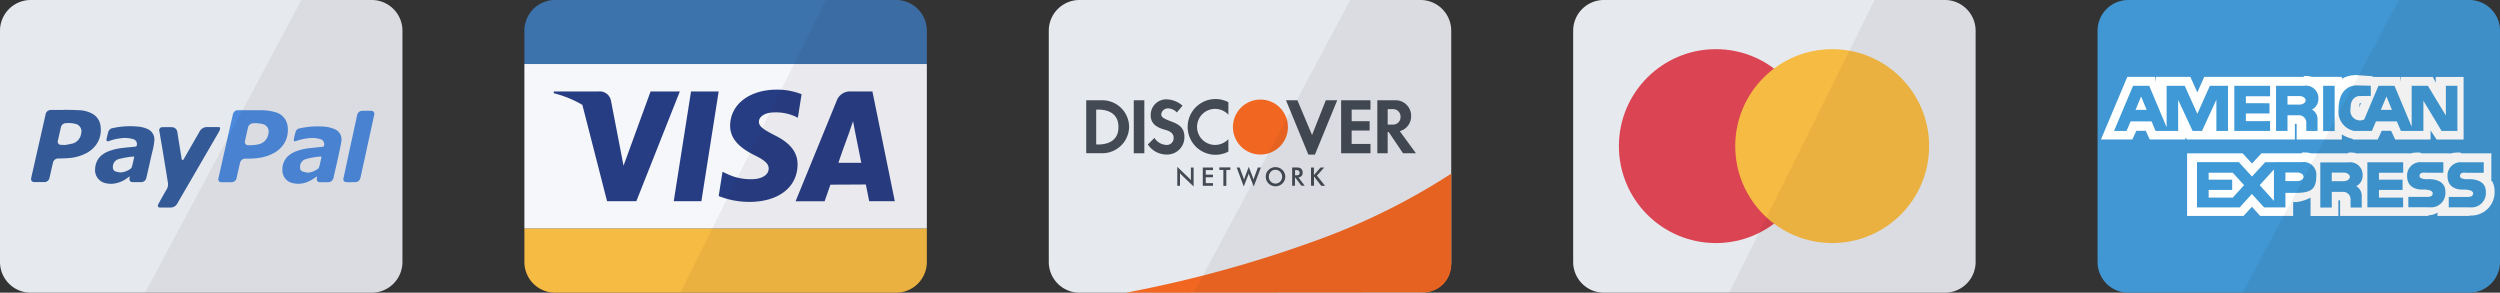 <svg xmlns="http://www.w3.org/2000/svg" width="205" height="24" viewBox="0 0 205 24"><rect x="0" y="0" width="205" height="24" fill="#333333" stroke="none"/><defs><style>.a{fill:#f6f7fb;}.b{fill:#263d84;}.b,.g,.h{fill-rule:evenodd;}.c{fill:#f6bb43;}.d{fill:#3d73ad;}.e{fill:#231f20;opacity:0.06;isolation:isolate;}.f{fill:#e6e9ee;}.g{fill:#f16722;}.h{fill:#434a54;}.i{fill:#335996;}.j{fill:#4b89dc;}.k{fill:#db4453;}.l{fill:#4097d3;}.m{fill:#fff;}.n{fill:#3e99d6;}</style></defs><g transform="translate(-1315 -513)"><g transform="translate(1358 513)"><rect class="a" width="33" height="13.5" transform="translate(0 5.25)"/><path class="b" d="M14.146,12.725l-3.566,9h-2.4l-2.025-7.9A8.968,8.968,0,0,0,3.8,12.866l.02-.141H7.474a.937.937,0,0,1,1.026.758l.792,4.1v0l.237,1.229,2.218-6.087Zm1.767,9,1.418-9H15.064l-1.417,9Zm8.217-8.774a5.483,5.483,0,0,0-2.028-.376c-2.242,0-3.818,1.21-3.831,2.942-.014,1.286,1.126,2,1.984,2.427.884.436,1.179.717,1.177,1.107-.009.595-.707.867-1.358.867a4.444,4.444,0,0,1-2.129-.468l-.3-.141L17.332,21.3a6.709,6.709,0,0,0,2.526.479c2.378,0,3.924-1.2,3.942-3.049.011-1.016-.594-1.787-1.9-2.424-.789-.412-1.279-.686-1.27-1.1,0-.37.41-.766,1.3-.766a3.854,3.854,0,0,1,1.695.342l.2.1Zm3.016,5.624h1.881c-.09-.45-.525-2.616-.525-2.616l-.151-.793c-.117.333-.316.908-.3.884,0,0-.715,1.925-.9,2.525Zm4.628,3.15h-2.1s-.207-1.06-.278-1.372c-.33,0-2.639.014-2.9.014-.087.242-.477,1.359-.477,1.359h-2.38L27,13.509a1.161,1.161,0,0,1,1.189-.784h1.75Z" transform="translate(-1.4 -5.225)"/><path class="c" d="M1,25.875v2.738a2.52,2.52,0,0,0,2.512,2.512H31.488A2.52,2.52,0,0,0,34,28.613V25.875Z" transform="translate(-1 -7.125)"/><path class="d" d="M1,9.25V6.512A2.52,2.52,0,0,1,3.512,4H31.488A2.52,2.52,0,0,1,34,6.512V9.25Z" transform="translate(-1 -4)"/><path class="e" d="M33.621,4H27.847L15.93,28H33.621a2.52,2.52,0,0,0,2.512-2.512V6.512A2.52,2.52,0,0,0,33.621,4Z" transform="translate(-3.133 -4)"/></g><g transform="translate(1401 513)"><path class="f" d="M31.488,28H3.512A2.52,2.52,0,0,1,1,25.488V6.512A2.52,2.52,0,0,1,3.512,4H31.488A2.52,2.52,0,0,1,34,6.512V25.488A2.52,2.52,0,0,1,31.488,28Z" transform="translate(-1 -4)"/><path class="g" d="M8.383,30.373a99.817,99.817,0,0,0,15.891-4.386,53.779,53.779,0,0,0,10.781-5.374v7.455a2.285,2.285,0,0,1-2.283,2.286Z" transform="translate(-2.055 -6.373)"/><path class="h" d="M4.582,13.577H6a2.2,2.2,0,0,1,2.1,2.152v.033A2.2,2.2,0,0,1,6,17.915H4.582V13.577ZM5.4,17.192s1.825.206,1.825-1.408v-.026c0-1.614-1.825-1.409-1.825-1.409Zm3.081.73h.867V13.577H8.481Zm4-3.905a2.11,2.11,0,0,0-1.224-.513,1.277,1.277,0,0,0-1.387,1.309c0,.974,1.011,1.11,1.379,1.246s.5.355.5.577a.56.56,0,0,1-.632.6,1.219,1.219,0,0,1-.941-.576l-.541.54a1.855,1.855,0,0,0,1.558.825,1.415,1.415,0,0,0,1.44-1.459c0-.968-.806-1.131-1.353-1.36s-.541-.334-.541-.52a.552.552,0,0,1,.605-.441,1.006,1.006,0,0,1,.669.329Zm3.758-.285a2.285,2.285,0,1,0,0,4.054V16.763a1.5,1.5,0,0,1-1.056.473,1.478,1.478,0,1,1,1.055-2.476Zm6.559,4.3h.538l1.827-4.455h-.935L23.1,16.424l-1.2-2.847h-.935Zm5.657-4.455h1.416a1.27,1.27,0,0,1,1.353,1.281,1.254,1.254,0,0,1-.931,1.248l1.327,1.816H30.562L29.39,16.188H29.3v1.734h-.848V13.577Zm.847.724v1.268h.467a.606.606,0,0,0,.586-.607v-.054a.606.606,0,0,0-.586-.607Zm-2.953.988v-.946H27.89v-.766H25.484v4.345H27.89v-.765H26.347v-1.1h1.475V15.29Zm-14.3,5.3h.223V19.547a1.091,1.091,0,0,0,.145.168l.971.931V19.091h-.223v1.038l-.083-.1A.984.984,0,0,0,13,19.947l-.951-.914v1.555Zm2.092,0h.835V20.37h-.592v-.483h.592v-.213h-.592V19.3h.592v-.207h-.835Zm1.934-1.3H16.4v-.207h-.9v.207h.329v1.305h.243V19.289Zm.846-.2.578,1.555.335-.849a2.024,2.024,0,0,0,.071-.214,1.73,1.73,0,0,0,.074.21l.341.854.579-1.555h-.243l-.281.761c-.013.037-.027.078-.042.124s-.025.082-.031.109c-.023-.081-.05-.16-.078-.238l-.316-.813-.3.8-.031.091c-.017.052-.034.105-.051.16-.013-.043-.025-.082-.038-.119s-.027-.077-.042-.117l-.283-.756Zm3.567.354a.509.509,0,0,0-.385-.164.465.465,0,0,0-.348.122.7.7,0,0,0-.159.223.6.6,0,0,0-.04.218.547.547,0,0,0,.159.4.537.537,0,0,0,.773,0,.57.57,0,0,0,0-.794Zm.18.954a.781.781,0,0,1-.565.231.8.8,0,0,1-.567-.23.755.755,0,0,1-.174-.254.793.793,0,0,1-.058-.3.752.752,0,0,1,.233-.558.815.815,0,0,1,1.131,0,.776.776,0,0,1,0,1.113Zm1.09-.669a.583.583,0,0,0,.249-.038c.047-.025.071-.081.071-.168A.191.191,0,0,0,22,19.347a.481.481,0,0,0-.247-.046h-.044v.429Zm-.058.858H21.47v-1.5h.339a1.206,1.206,0,0,1,.222.016.354.354,0,0,1,.258.206.463.463,0,0,1,.038.19.358.358,0,0,1-.344.4l.515.681h-.273l-.5-.669H21.7v.669Zm1.317,0h.243v-.763l.591.764h.315l-.664-.831.592-.666h-.3l-.538.621v-.621h-.243Z" transform="translate(-1.512 -5.353)"/><path class="g" d="M23.126,15.779a2.254,2.254,0,1,1-2.253-2.253A2.254,2.254,0,0,1,23.126,15.779Z" transform="translate(-3.517 -5.361)"/><path class="e" d="M33.471,4H27.7L14.88,28H33.471a2.52,2.52,0,0,0,2.512-2.512V6.512A2.52,2.52,0,0,0,33.471,4Z" transform="translate(-2.983 -4)"/></g><g transform="translate(1315 513)"><path class="f" d="M31.488,28H3.512A2.52,2.52,0,0,1,1,25.488V6.512A2.52,2.52,0,0,1,3.512,4H31.488A2.52,2.52,0,0,1,34,6.512V25.488A2.52,2.52,0,0,1,31.488,28Z" transform="translate(-1 -4)"/><g transform="translate(2.55 9)"><path class="i" d="M6.652,14.5c.415.011.83.014,1.243.037a2.407,2.407,0,0,1,1.137.309,1.3,1.3,0,0,1,.64,1.029A2.108,2.108,0,0,1,9.42,17.2a2.289,2.289,0,0,1-.971.885,3.693,3.693,0,0,1-1.417.381c-.269.021-.538.025-.808.031a.44.44,0,0,0-.462.371q-.139.6-.277,1.209a.427.427,0,0,1-.434.355H4.259c-.217,0-.321-.135-.272-.354l.278-1.233.9-3.969a.43.43,0,0,1,.439-.359c.35,0,.7,0,1.05,0Zm-.009,2.877,0,.023a5.935,5.935,0,0,0,.655-.112.968.968,0,0,0,.779-.833.628.628,0,0,0-.513-.808A2.389,2.389,0,0,0,6.8,15.6a.424.424,0,0,0-.383.35c-.029.125-.057.251-.086.377-.053.233-.108.466-.159.7a.262.262,0,0,0,.273.35Z" transform="translate(-3.975 -14.5)"/><path class="i" d="M16.733,22.754h-.459a.151.151,0,0,1-.157-.219.729.729,0,0,1,.06-.129c.213-.38.419-.765.646-1.137a.806.806,0,0,0,.1-.576q-.222-1.39-.454-2.778c-.081-.483-.165-.967-.248-1.449a.24.24,0,0,1,.235-.3c.272-.006.544-.006.816,0a.455.455,0,0,1,.426.38c.105.693.222,1.384.335,2.077a1.271,1.271,0,0,0,.032.171c.009.028.036.065.06.069a.1.1,0,0,0,.079-.045c.051-.076.093-.159.139-.238q.584-1.018,1.167-2.037a.7.7,0,0,1,.656-.388c.3.006.6,0,.895,0,.129,0,.172.051.134.178a1.176,1.176,0,0,1-.108.253Q19.394,19.5,17.7,22.415a.622.622,0,0,1-.583.34C16.988,22.751,16.86,22.754,16.733,22.754Z" transform="translate(-5.708 -14.736)"/><path class="i" d="M12.947,20.182c-.075.05-.135.088-.194.131a2.338,2.338,0,0,1-.963.441,1.882,1.882,0,0,1-.915-.03,1.089,1.089,0,0,1-.772-1.181,1.515,1.515,0,0,1,.419-.987,1.994,1.994,0,0,1,.663-.419,4.515,4.515,0,0,1,1.208-.284c.324-.039.649-.066.974-.1.114-.011.157-.057.159-.171a.41.41,0,0,0-.321-.452,2.414,2.414,0,0,0-.993-.069,4.448,4.448,0,0,0-.981.231c-.141.049-.219,0-.193-.151a4.733,4.733,0,0,1,.155-.635.42.42,0,0,1,.338-.274,6.588,6.588,0,0,1,2.094-.125,2.374,2.374,0,0,1,.794.207.93.93,0,0,1,.538.943,5.792,5.792,0,0,1-.177.946q-.238,1.057-.48,2.112a.436.436,0,0,1-.427.346q-.332,0-.662,0c-.232,0-.337-.135-.285-.365C12.931,20.267,12.937,20.235,12.947,20.182Zm-.773-.315a1.511,1.511,0,0,0,.825-.3.329.329,0,0,0,.12-.17c.066-.246.12-.5.175-.744.019-.081,0-.1-.086-.088-.129.015-.259.021-.386.044a6.728,6.728,0,0,0-.765.157.637.637,0,0,0-.5.647.347.347,0,0,0,.264.387A2.979,2.979,0,0,0,12.174,19.866Z" transform="translate(-4.85 -14.725)"/></g><g transform="translate(17.903 9.037)"><path class="j" d="M24.492,14.545c.3,0,.591,0,.886,0a4.156,4.156,0,0,1,1.121.142,1.372,1.372,0,0,1,1.081,1.281,2.169,2.169,0,0,1-.168,1.067,2.206,2.206,0,0,1-.935,1,3.5,3.5,0,0,1-1.253.416,6.657,6.657,0,0,1-1.093.063.443.443,0,0,0-.472.38c-.093.4-.183.811-.276,1.216a.424.424,0,0,1-.423.338h-.809a.242.242,0,0,1-.255-.322q.393-1.747.788-3.5.2-.878.4-1.755a.417.417,0,0,1,.413-.328Zm.015,2.868v.009c.149-.013.3-.025.447-.04a1.15,1.15,0,0,0,.16-.031A1.035,1.035,0,0,0,26,16.434a.631.631,0,0,0-.494-.759,2.536,2.536,0,0,0-.779-.059.437.437,0,0,0-.405.346c-.086.366-.17.733-.249,1.1a.269.269,0,0,0,.279.351Z" transform="translate(-21.887 -14.543)"/><path class="j" d="M30.864,20.182c-.052.032-.088.051-.121.075a2.986,2.986,0,0,1-.747.416,1.926,1.926,0,0,1-1.279.027,1.053,1.053,0,0,1-.7-1.005,1.5,1.5,0,0,1,.443-1.15,2.075,2.075,0,0,1,.736-.431,4.5,4.5,0,0,1,1.065-.239c.345-.039.689-.074,1.034-.11a.143.143,0,0,0,.146-.159.419.419,0,0,0-.319-.471,2.258,2.258,0,0,0-.829-.086,4.354,4.354,0,0,0-1.158.245c-.136.047-.206,0-.181-.143a4.813,4.813,0,0,1,.16-.649.379.379,0,0,1,.3-.245c.166-.036.334-.067.5-.094a6.439,6.439,0,0,1,1.341-.062,2.812,2.812,0,0,1,1.007.2.913.913,0,0,1,.584,1.051c-.074.448-.175.892-.272,1.336-.117.537-.243,1.072-.365,1.609a.446.446,0,0,1-.457.369c-.215,0-.43,0-.645,0a.25.25,0,0,1-.279-.226.523.523,0,0,1,.016-.14C30.849,20.268,30.855,20.235,30.864,20.182Zm-.769-.291a1.691,1.691,0,0,0,.821-.311.3.3,0,0,0,.115-.154c.068-.254.124-.511.179-.768.018-.086-.007-.1-.092-.093-.169.021-.34.03-.508.06a4.355,4.355,0,0,0-.657.146.642.642,0,0,0-.484.7.315.315,0,0,0,.2.318A3.969,3.969,0,0,0,30.1,19.892Z" transform="translate(-22.763 -14.764)"/><path class="j" d="M34.478,20.46c-.145-.007-.291,0-.434-.023a.226.226,0,0,1-.189-.291c.138-.646.279-1.292.417-1.937q.348-1.607.7-3.216a.452.452,0,0,1,.2-.33.48.48,0,0,1,.2-.063c.249-.008.5-.005.747,0a.247.247,0,0,1,.257.335q-.162.752-.327,1.5-.347,1.6-.7,3.208c-.032.149-.063.3-.1.447a.438.438,0,0,1-.448.36h-.334Z" transform="translate(-23.596 -14.55)"/></g><path class="e" d="M33.471,4H27.7L14.88,28H33.471a2.52,2.52,0,0,0,2.512-2.512V6.512A2.52,2.52,0,0,0,33.471,4Z" transform="translate(-2.983 -4)"/></g><g transform="translate(1444 513)"><path class="f" d="M31.488,28H3.512A2.52,2.52,0,0,1,1,25.488V6.512A2.52,2.52,0,0,1,3.512,4H31.488A2.52,2.52,0,0,1,34,6.512V25.488A2.52,2.52,0,0,1,31.488,28Z" transform="translate(-1 -4)"/><circle class="k" cx="7.95" cy="7.95" r="7.95" transform="translate(3.75 4.031)"/><circle class="c" cx="7.95" cy="7.95" r="7.95" transform="translate(13.29 4.031)"/><path class="e" d="M33.621,4H27.847L15.93,28H33.621a2.52,2.52,0,0,0,2.512-2.512V6.512A2.52,2.52,0,0,0,33.621,4Z" transform="translate(-3.133 -4)"/></g><g transform="translate(1487 513)"><path class="l" d="M31.488,28H3.512A2.52,2.52,0,0,1,1,25.488V6.512A2.52,2.52,0,0,1,3.512,4H31.488A2.52,2.52,0,0,1,34,6.512V25.488A2.52,2.52,0,0,1,31.488,28Z" transform="translate(-1 -4)"/><path class="m" d="M20.935,22.736V21.452h-.142v1.284H18.511v-1.5a3.524,3.524,0,0,1-1.137.357h-.289v1.141h-2.7l-.682-.752-.687.752H8.387V17.6h4.557l.767.835.769-.835h3.285c.032,0,.033-.068.086-.068a1.892,1.892,0,0,1,.661.059V17.6h3.048c.036,0,.037-.063.1-.063a1.848,1.848,0,0,1,.706.086V17.6H26.64v.021a2.574,2.574,0,0,1,.838-.082c.021,0,.125.061.137.061h2.3v.026a2.643,2.643,0,0,1,.862-.087c.02,0,.136.061.148.061h2.412v2.282H33.4a1.61,1.61,0,0,1,.2.766A1.918,1.918,0,0,1,31.631,22.7a1.24,1.24,0,0,0-.143.033H28.921v-.281a1.326,1.326,0,0,1-.71.221c-.06,0,0,.061-.038.061H20.935ZM18.8,16.462H17.371V15.178h-.143v1.284H9.955V16.32l.111.142H8.385l-.141-.16v.16H5.326L5,15.749H4.228l-.332.713H1.324l2.161-5.134h2.27l.066.457v-.457H8.655l.571,1.27.567-1.27h8.138c.036,0,0-.064.057-.064a1.365,1.365,0,0,1,.666.084v-.02h2.424v.157a2.345,2.345,0,0,1,1.042-.3l.062-.008,1.407.1.017.055h2.263l.057.411v-.411h2.608l.243.473v-.473H31.06v5.134H28.852l-.5-.747v.747h-2.9l-.333-.713h-.773l-.326.713h-2l-.111-.069a2.686,2.686,0,0,1-.832-.352v.422Zm3.754-2.982a.5.5,0,0,0-.037.163,1.715,1.715,0,0,0-.009.177l.144-.341Z" transform="translate(-1.046 -5.025)"/><path class="n" d="M18.342,15.9v-.72a.606.606,0,0,0-.626-.564H16.8V15.9h-.939V12.2h2.281a1.028,1.028,0,0,1,1.19,1.083.944.944,0,0,1-.526.865.908.908,0,0,1,.457.84V15.9h-.921M16.8,13.743h.971c.282,0,.514-.157.514-.351s-.232-.351-.514-.351H16.8v.7h0M29.434,15.9l-1.491-2.475V15.9H26.1l-.333-.777H24.052l-.327.777H22.253a1.606,1.606,0,0,1-1.266-1.748c0-2.055,1.436-1.974,1.485-1.987l1.159.032v.833l-.951.013s-.621,0-.7.808a2.514,2.514,0,0,0-.012.257.788.788,0,0,0,1.122.852L24.258,12.2h1.316l1.409,3.358V12.2h1.329l1.473,2.438V12.2h.946v3.7h-1.3m-4.981-1.723h.915l-.451-1.1-.464,1.1h0M10.968,15.9V13.343L9.789,15.9H9.018L7.834,13.355V15.9H5.979l-.325-.777H3.936L3.6,15.9H2.577l1.56-3.7H5.46l1.428,3.4V12.2H8.373l1.034,2.3,1.028-2.3H11.92v3.7h-.952m-6.63-1.723h.915l-.458-1.1-.457,1.1h0m8.1,1.723h2.932v-.8H13.386V14.47h1.936v-.839H13.386v-.57h1.986V12.2H12.44v3.7m7.281.013h.946V12.2h-.946v3.716m2.249,6.266v-.72a.607.607,0,0,0-.627-.564H20.43v1.284h-.94v-3.7H21.77a1.029,1.029,0,0,1,1.191,1.084.944.944,0,0,1-.526.865.907.907,0,0,1,.452.839v.915h-.915M20.43,20.022H21.4c.281,0,.513-.157.513-.351s-.232-.351-.513-.351H20.43v.7h0M15.7,22.171h-.821l-1-1.1-1,1.1h-3.5V18.462H12.81l1.077,1.178,1.084-1.172h.721v-.007h2.281a1.038,1.038,0,0,1,1.191,1.09c0,1.09-.4,1.429-1.611,1.429h-.921v1.191H15.7m-1.179-1.823,1.166,1.291V19.063l-1.166,1.285h0M10.334,21.37h1.98l.927-1.021-.927-1.016h-1.98V19.9h1.93v.841h-1.93v.627h0m6.3-1.354H17.6c.282,0,.513-.157.513-.351s-.231-.351-.513-.351h-.971v.7h0m11.749,2.15a1.059,1.059,0,0,0,.114.005,1.175,1.175,0,0,0,1.252-1.3c0-1.115-1.436-1.01-1.436-1.01s-.682.044-.682-.262c0-.364.5-.263.5-.263h1.454v-.865H27.78a1.084,1.084,0,0,0-1.172,1.141c0,1.215,1.3,1.1,1.3,1.1s.8-.026.8.308c0,.356-.526.294-.526.294H26.708v.852h1.673m-5.031.006h2.932v-.8H24.3v-.627h1.937V19.9H24.3v-.569h1.987v-.859H23.35v3.7m8.346-.006a1.059,1.059,0,0,0,.114.005,1.175,1.175,0,0,0,1.252-1.3c0-1.115-1.435-1.01-1.435-1.01s-.683.044-.683-.262c0-.364.5-.263.5-.263h1.448v-.865h-1.8a1.083,1.083,0,0,0-1.171,1.141c0,1.215,1.3,1.1,1.3,1.1s.8-.026.8.308c0,.356-.532.294-.532.294H30.023v.852H31.7" transform="translate(-1.225 -5.166)"/><path class="e" d="M33.471,4H27.7L14.88,28H33.471a2.52,2.52,0,0,0,2.512-2.512V6.512A2.52,2.52,0,0,0,33.471,4Z" transform="translate(-2.983 -4)"/></g></g></svg>